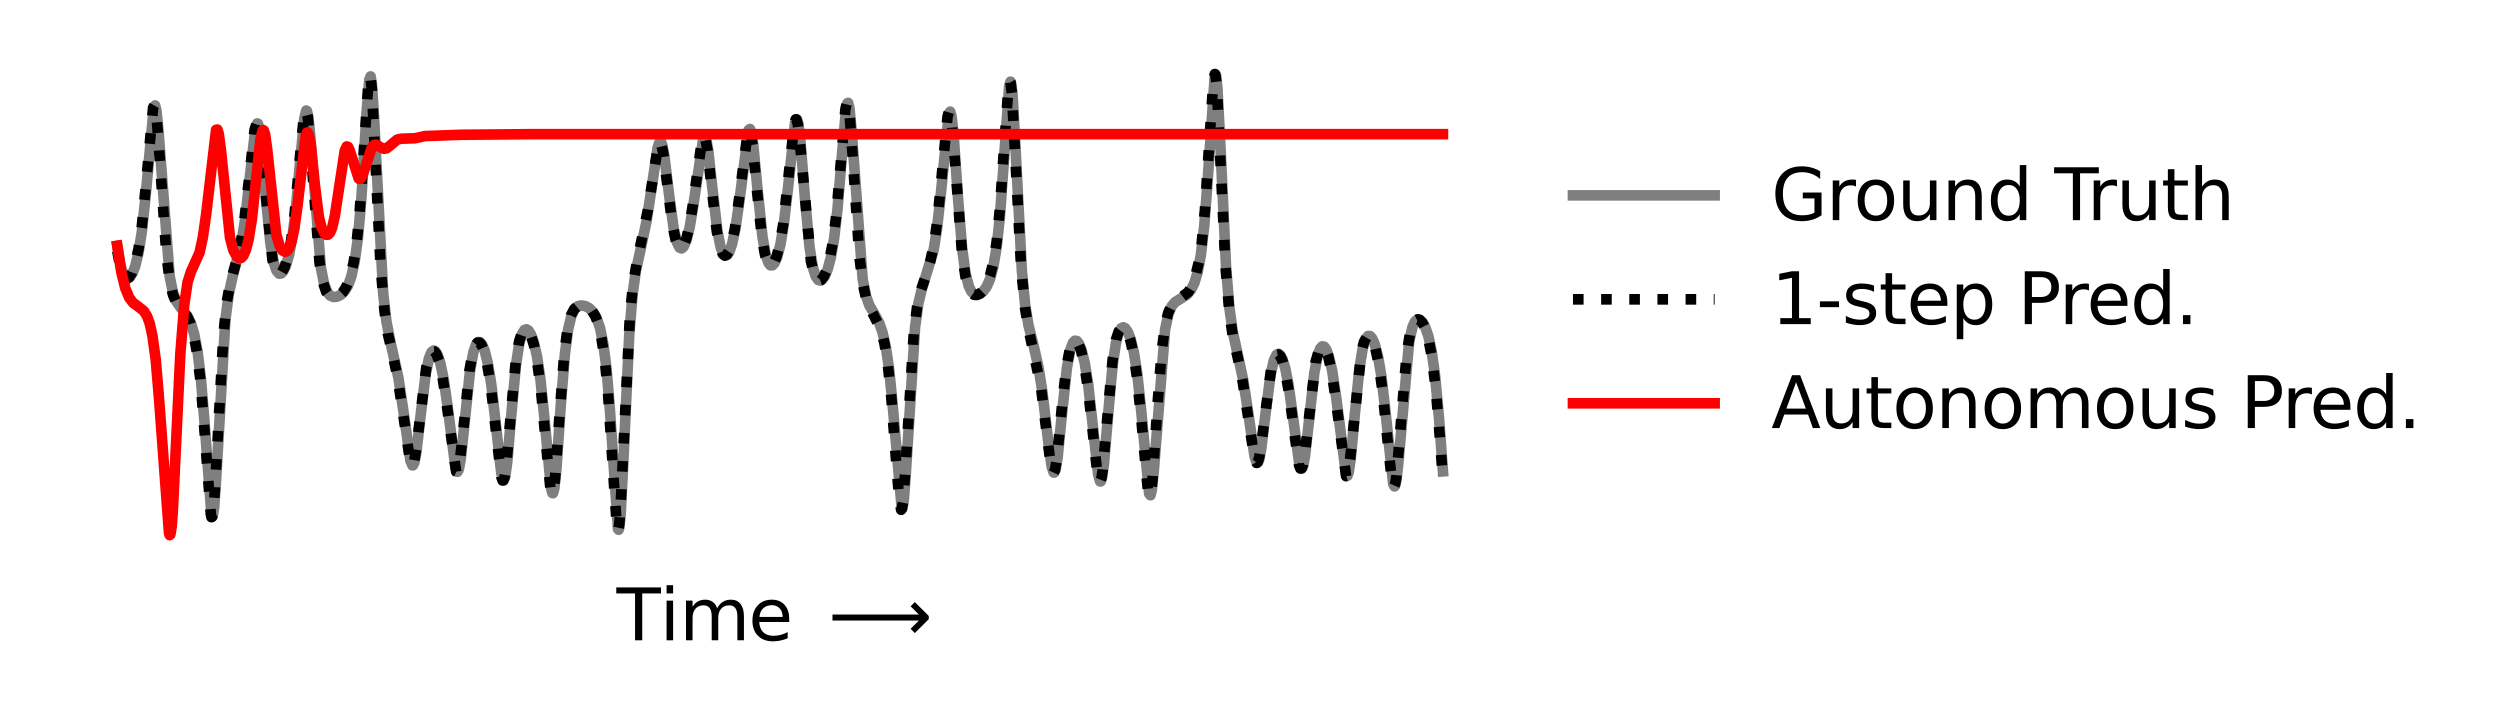 <?xml version="1.0" encoding="utf-8" standalone="no"?>
<!DOCTYPE svg PUBLIC "-//W3C//DTD SVG 1.1//EN"
  "http://www.w3.org/Graphics/SVG/1.1/DTD/svg11.dtd">
<svg xmlns:xlink="http://www.w3.org/1999/xlink" width="352.948pt" height="99.678pt" viewBox="0 0 352.948 99.678" xmlns="http://www.w3.org/2000/svg" version="1.1">
 <defs>
  <style type="text/css">*{stroke-linejoin: round; stroke-linecap: butt}</style>
 </defs>
 <g id="figure_1">
  <g id="patch_1">
   <path d="M 0 99.678 
L 352.948 99.678 
L 352.948 0 
L 0 0 
z
" style="fill: #ffffff"/>
  </g>
  <g id="axes_1">
   <g id="matplotlib.axis_1">
    <g id="text_1">
     <!-- Time $\longrightarrow$ -->
     <g transform="translate(87.035 90.398) scale(0.1 -0.1)">
      <defs>
       <path id="DejaVuSans-54" d="M -19 4666 
L 3928 4666 
L 3928 4134 
L 2272 4134 
L 2272 0 
L 1638 0 
L 1638 4134 
L -19 4134 
L -19 4666 
z
" transform="scale(0.016)"/>
       <path id="DejaVuSans-69" d="M 603 3500 
L 1178 3500 
L 1178 0 
L 603 0 
L 603 3500 
z
M 603 4863 
L 1178 4863 
L 1178 4134 
L 603 4134 
L 603 4863 
z
" transform="scale(0.016)"/>
       <path id="DejaVuSans-6d" d="M 3328 2828 
Q 3544 3216 3844 3400 
Q 4144 3584 4550 3584 
Q 5097 3584 5394 3201 
Q 5691 2819 5691 2113 
L 5691 0 
L 5113 0 
L 5113 2094 
Q 5113 2597 4934 2840 
Q 4756 3084 4391 3084 
Q 3944 3084 3684 2787 
Q 3425 2491 3425 1978 
L 3425 0 
L 2847 0 
L 2847 2094 
Q 2847 2600 2669 2842 
Q 2491 3084 2119 3084 
Q 1678 3084 1418 2786 
Q 1159 2488 1159 1978 
L 1159 0 
L 581 0 
L 581 3500 
L 1159 3500 
L 1159 2956 
Q 1356 3278 1631 3431 
Q 1906 3584 2284 3584 
Q 2666 3584 2933 3390 
Q 3200 3197 3328 2828 
z
" transform="scale(0.016)"/>
       <path id="DejaVuSans-65" d="M 3597 1894 
L 3597 1613 
L 953 1613 
Q 991 1019 1311 708 
Q 1631 397 2203 397 
Q 2534 397 2845 478 
Q 3156 559 3463 722 
L 3463 178 
Q 3153 47 2828 -22 
Q 2503 -91 2169 -91 
Q 1331 -91 842 396 
Q 353 884 353 1716 
Q 353 2575 817 3079 
Q 1281 3584 2069 3584 
Q 2775 3584 3186 3129 
Q 3597 2675 3597 1894 
z
M 3022 2063 
Q 3016 2534 2758 2815 
Q 2500 3097 2075 3097 
Q 1594 3097 1305 2825 
Q 1016 2553 972 2059 
L 3022 2063 
z
" transform="scale(0.016)"/>
       <path id="DejaVuSans-20" transform="scale(0.016)"/>
       <path id="DejaVuSans-27f6" d="M 8863 2147 
L 8863 1866 
L 7634 638 
L 7259 1013 
L 7988 1741 
L 366 1741 
L 366 2272 
L 7988 2272 
L 7259 3000 
L 7634 3375 
L 8863 2147 
z
" transform="scale(0.016)"/>
      </defs>
      <use xlink:href="#DejaVuSans-54" transform="translate(0 0.016)"/>
      <use xlink:href="#DejaVuSans-69" transform="translate(61.084 0.016)"/>
      <use xlink:href="#DejaVuSans-6d" transform="translate(88.867 0.016)"/>
      <use xlink:href="#DejaVuSans-65" transform="translate(186.279 0.016)"/>
      <use xlink:href="#DejaVuSans-20" transform="translate(247.803 0.016)"/>
      <use xlink:href="#DejaVuSans-27f6" transform="translate(299.072 0.016)"/>
     </g>
    </g>
   </g>
   <g id="matplotlib.axis_2"/>
   <g id="line2d_1">
    <path d="M 16.558 34.701 
L 17.026 37.512 
L 17.4 38.712 
L 17.775 39.238 
L 18.056 39.299 
L 18.337 39.126 
L 18.711 38.561 
L 19.086 37.593 
L 19.554 35.685 
L 20.022 32.734 
L 20.584 27.394 
L 21.707 15.189 
L 21.894 14.888 
L 22.082 15.578 
L 22.362 18.343 
L 23.954 39.02 
L 24.422 41.313 
L 24.89 42.537 
L 25.452 43.354 
L 26.482 44.663 
L 26.95 45.643 
L 27.418 47.172 
L 27.886 49.594 
L 28.354 53.382 
L 28.822 59.003 
L 29.852 72.651 
L 29.946 72.916 
L 30.04 72.849 
L 30.227 71.693 
L 30.508 67.716 
L 31.818 45.164 
L 32.287 41.538 
L 32.848 39.016 
L 34.065 34.346 
L 34.627 30.805 
L 35.283 24.923 
L 36.032 18.312 
L 36.312 17.425 
L 36.406 17.46 
L 36.593 18.055 
L 36.874 20.152 
L 37.53 27.893 
L 38.185 34.431 
L 38.653 37.093 
L 39.028 38.202 
L 39.402 38.635 
L 39.683 38.615 
L 39.964 38.342 
L 40.338 37.6 
L 40.806 36.007 
L 41.274 33.482 
L 41.743 29.754 
L 42.398 22.506 
L 42.96 16.702 
L 43.241 15.605 
L 43.334 15.665 
L 43.521 16.468 
L 43.802 19.202 
L 45.3 37.781 
L 45.768 40.129 
L 46.237 41.298 
L 46.611 41.735 
L 47.079 41.933 
L 47.547 41.899 
L 48.109 41.635 
L 48.671 41.09 
L 49.139 40.302 
L 49.607 39.015 
L 50.075 36.909 
L 50.543 33.492 
L 51.011 28.145 
L 51.76 15.82 
L 52.135 11.255 
L 52.322 10.788 
L 52.509 11.9 
L 52.79 16.252 
L 54.101 41.476 
L 54.569 45.466 
L 55.131 48.322 
L 56.254 53.374 
L 56.91 57.758 
L 57.94 65.022 
L 58.22 65.696 
L 58.314 65.686 
L 58.501 65.293 
L 58.782 63.836 
L 59.344 58.987 
L 60.093 52.829 
L 60.561 50.578 
L 60.936 49.693 
L 61.216 49.49 
L 61.497 49.634 
L 61.778 50.1 
L 62.153 51.213 
L 62.621 53.425 
L 63.183 57.333 
L 64.306 66.037 
L 64.587 66.611 
L 64.774 66.286 
L 65.055 64.761 
L 65.523 60.325 
L 66.366 52.298 
L 66.834 49.708 
L 67.208 48.627 
L 67.489 48.293 
L 67.77 48.304 
L 68.051 48.624 
L 68.425 49.51 
L 68.894 51.399 
L 69.362 54.285 
L 70.017 60.069 
L 70.766 66.785 
L 71.047 67.784 
L 71.141 67.791 
L 71.328 67.275 
L 71.609 65.273 
L 72.17 58.717 
L 72.826 51.653 
L 73.294 48.578 
L 73.668 47.214 
L 74.043 46.587 
L 74.324 46.489 
L 74.605 46.655 
L 74.979 47.253 
L 75.354 48.295 
L 75.822 50.347 
L 76.29 53.476 
L 76.852 58.951 
L 77.788 68.905 
L 77.975 69.602 
L 78.069 69.628 
L 78.256 68.994 
L 78.537 66.454 
L 79.192 56.89 
L 79.754 49.941 
L 80.222 46.421 
L 80.69 44.514 
L 81.158 43.595 
L 81.626 43.214 
L 82.095 43.119 
L 82.656 43.222 
L 83.218 43.529 
L 83.78 44.113 
L 84.248 44.952 
L 84.716 46.33 
L 85.184 48.598 
L 85.652 52.292 
L 86.12 58.056 
L 87.244 74.663 
L 87.338 74.789 
L 87.431 74.502 
L 87.618 72.698 
L 87.993 65.336 
L 88.836 47.284 
L 89.304 41.574 
L 89.772 38.23 
L 90.427 35.241 
L 91.27 31.279 
L 91.925 26.974 
L 92.861 20.738 
L 93.142 19.995 
L 93.329 20.034 
L 93.517 20.525 
L 93.798 22.027 
L 94.453 27.449 
L 95.108 32.255 
L 95.576 34.247 
L 95.951 34.974 
L 96.232 35.074 
L 96.513 34.831 
L 96.887 34.005 
L 97.355 32.173 
L 97.917 28.777 
L 99.321 19.298 
L 99.509 19.199 
L 99.696 19.622 
L 99.977 21.169 
L 100.539 26.269 
L 101.288 32.657 
L 101.756 34.97 
L 102.13 35.884 
L 102.411 36.108 
L 102.692 35.986 
L 102.973 35.546 
L 103.347 34.477 
L 103.815 32.32 
L 104.377 28.433 
L 105.688 18.364 
L 105.875 18.206 
L 106.062 18.666 
L 106.343 20.439 
L 106.905 26.315 
L 107.654 33.511 
L 108.122 36.079 
L 108.497 37.135 
L 108.777 37.461 
L 109.058 37.454 
L 109.339 37.153 
L 109.714 36.314 
L 110.182 34.512 
L 110.65 31.721 
L 111.212 26.872 
L 112.242 17.337 
L 112.429 16.833 
L 112.522 16.857 
L 112.71 17.479 
L 112.991 19.729 
L 113.646 28.047 
L 114.301 34.978 
L 114.769 37.787 
L 115.144 38.987 
L 115.518 39.526 
L 115.799 39.608 
L 116.08 39.467 
L 116.455 38.966 
L 116.829 38.092 
L 117.297 36.351 
L 117.765 33.628 
L 118.233 29.576 
L 118.889 21.605 
L 119.451 15.402 
L 119.638 14.574 
L 119.731 14.523 
L 119.919 15.208 
L 120.2 18.051 
L 121.791 39.406 
L 122.259 41.781 
L 122.727 43.094 
L 123.476 44.374 
L 124.132 45.605 
L 124.6 46.953 
L 125.068 49.026 
L 125.536 52.224 
L 126.004 56.98 
L 127.315 71.863 
L 127.409 71.744 
L 127.596 70.601 
L 127.877 66.922 
L 129.188 46.205 
L 129.656 42.838 
L 130.124 40.884 
L 131.809 35.318 
L 132.277 32.376 
L 132.839 27.231 
L 133.962 16.015 
L 134.15 15.763 
L 134.337 16.395 
L 134.618 18.889 
L 135.273 28.258 
L 135.835 35.087 
L 136.303 38.552 
L 136.771 40.418 
L 137.146 41.168 
L 137.52 41.517 
L 137.895 41.609 
L 138.363 41.48 
L 138.831 41.114 
L 139.299 40.466 
L 139.767 39.4 
L 140.235 37.673 
L 140.703 34.892 
L 141.171 30.515 
L 141.733 22.609 
L 142.482 12.079 
L 142.669 11.53 
L 142.763 11.797 
L 142.95 13.426 
L 143.325 20.076 
L 144.261 38.139 
L 144.729 43.032 
L 145.197 45.905 
L 145.946 48.895 
L 146.602 51.784 
L 147.163 55.326 
L 148.006 62.516 
L 148.474 65.88 
L 148.755 66.712 
L 148.849 66.711 
L 149.036 66.265 
L 149.317 64.557 
L 149.878 58.898 
L 150.627 51.919 
L 151.096 49.418 
L 151.47 48.399 
L 151.751 48.102 
L 152.032 48.142 
L 152.313 48.484 
L 152.687 49.393 
L 153.155 51.309 
L 153.623 54.23 
L 154.279 60.103 
L 155.028 66.951 
L 155.309 67.963 
L 155.402 67.965 
L 155.589 67.425 
L 155.87 65.358 
L 156.432 58.64 
L 157.087 51.464 
L 157.556 48.357 
L 157.93 46.976 
L 158.305 46.328 
L 158.585 46.209 
L 158.866 46.344 
L 159.241 46.884 
L 159.615 47.846 
L 160.083 49.758 
L 160.552 52.709 
L 161.113 57.996 
L 162.237 69.696 
L 162.424 69.922 
L 162.611 69.201 
L 162.892 66.484 
L 164.484 46.534 
L 164.952 44.34 
L 165.42 43.219 
L 165.888 42.657 
L 166.637 42.195 
L 167.573 41.597 
L 168.135 40.933 
L 168.603 40.002 
L 169.071 38.48 
L 169.539 35.984 
L 170.008 31.945 
L 170.476 25.752 
L 171.506 10.635 
L 171.599 10.493 
L 171.693 10.76 
L 171.88 12.515 
L 172.255 19.777 
L 173.097 37.752 
L 173.565 43.467 
L 174.033 46.814 
L 174.689 49.793 
L 175.531 53.73 
L 176.187 58.044 
L 177.123 64.46 
L 177.404 65.291 
L 177.591 65.306 
L 177.778 64.857 
L 178.059 63.389 
L 178.621 58.736 
L 179.37 52.953 
L 179.838 50.873 
L 180.213 50.092 
L 180.494 49.955 
L 180.774 50.164 
L 181.055 50.696 
L 181.43 51.901 
L 181.898 54.226 
L 182.553 58.949 
L 183.396 65.243 
L 183.677 66.121 
L 183.77 66.167 
L 183.958 65.855 
L 184.238 64.426 
L 184.707 60.277 
L 185.549 52.681 
L 186.017 50.205 
L 186.392 49.186 
L 186.673 48.894 
L 186.954 48.952 
L 187.234 49.329 
L 187.609 50.309 
L 188.077 52.341 
L 188.639 56.091 
L 190.043 67.063 
L 190.23 67.167 
L 190.418 66.633 
L 190.699 64.726 
L 191.26 58.632 
L 191.916 52.062 
L 192.384 49.197 
L 192.758 47.953 
L 193.133 47.441 
L 193.414 47.443 
L 193.694 47.731 
L 194.069 48.54 
L 194.537 50.283 
L 195.005 53.005 
L 195.567 57.81 
L 196.69 68.33 
L 196.878 68.669 
L 196.971 68.545 
L 197.159 67.698 
L 197.439 65.116 
L 198.937 48.261 
L 199.406 46.175 
L 199.78 45.369 
L 200.155 45.084 
L 200.435 45.124 
L 200.81 45.459 
L 201.184 46.11 
L 201.653 47.452 
L 202.121 49.603 
L 202.589 52.921 
L 203.151 58.931 
L 203.712 66.549 
L 203.712 66.549 
" clip-path="url(#p9e19282b6b)" style="fill: none; stroke: #000000; stroke-opacity: 0.5; stroke-width: 1.5; stroke-linecap: square"/>
   </g>
   <g id="line2d_2">
    <path d="M 16.558 35.442 
L 17.026 37.948 
L 17.4 38.965 
L 17.681 39.294 
L 17.962 39.333 
L 18.243 39.13 
L 18.617 38.508 
L 19.086 37.159 
L 19.554 35.118 
L 20.022 31.925 
L 20.584 26.278 
L 21.613 15.198 
L 21.801 14.869 
L 21.894 15.037 
L 22.082 16.183 
L 22.456 21.084 
L 23.486 35.926 
L 23.954 39.559 
L 24.422 41.637 
L 24.89 42.732 
L 25.452 43.461 
L 26.388 44.612 
L 26.856 45.595 
L 27.324 47.168 
L 27.793 49.745 
L 28.261 53.435 
L 28.729 58.987 
L 29.759 72.565 
L 29.852 73.017 
L 29.946 72.963 
L 30.133 71.931 
L 30.32 69.386 
L 31.538 47.31 
L 32.006 42.682 
L 32.474 40.076 
L 33.316 37.03 
L 33.972 34.311 
L 34.44 31.514 
L 35.095 25.806 
L 35.938 18.324 
L 36.219 17.457 
L 36.312 17.476 
L 36.5 18.052 
L 36.781 20.161 
L 38.466 36.73 
L 38.84 38.045 
L 39.215 38.619 
L 39.496 38.669 
L 39.776 38.449 
L 40.151 37.764 
L 40.619 36.292 
L 41.087 34.047 
L 41.555 30.541 
L 42.211 23.632 
L 42.866 16.688 
L 43.147 15.617 
L 43.241 15.64 
L 43.428 16.391 
L 43.709 19.196 
L 45.113 37.128 
L 45.581 39.814 
L 46.049 41.2 
L 46.424 41.719 
L 46.892 41.961 
L 47.36 41.946 
L 47.922 41.69 
L 48.39 41.257 
L 48.858 40.531 
L 49.326 39.37 
L 49.888 37.214 
L 50.262 35.009 
L 50.731 30.524 
L 51.292 22.339 
L 52.041 11.214 
L 52.229 10.731 
L 52.322 10.956 
L 52.509 12.755 
L 52.884 20.388 
L 53.726 37.586 
L 54.288 43.979 
L 54.756 47.136 
L 55.505 50.319 
L 56.161 53.511 
L 56.816 57.796 
L 57.94 65.392 
L 58.127 65.705 
L 58.314 65.578 
L 58.501 64.995 
L 58.782 63.202 
L 60.187 51.819 
L 60.655 50.139 
L 61.029 49.607 
L 61.31 49.606 
L 61.591 49.932 
L 61.965 50.908 
L 62.434 52.994 
L 62.995 56.627 
L 64.4 66.588 
L 64.493 66.63 
L 64.681 66.341 
L 64.868 65.513 
L 65.242 62.223 
L 66.272 52.306 
L 66.74 49.772 
L 67.115 48.723 
L 67.396 48.387 
L 67.676 48.373 
L 67.957 48.657 
L 68.332 49.524 
L 68.706 51.011 
L 69.268 54.364 
L 69.923 60.042 
L 70.766 67.303 
L 70.953 67.835 
L 71.047 67.826 
L 71.234 67.367 
L 71.421 66.241 
L 71.89 60.967 
L 72.826 50.888 
L 73.294 48.173 
L 73.668 47.051 
L 74.043 46.586 
L 74.324 46.565 
L 74.605 46.789 
L 74.979 47.466 
L 75.354 48.643 
L 75.822 50.957 
L 76.384 55.161 
L 77.039 62.251 
L 77.694 68.827 
L 77.882 69.686 
L 77.975 69.692 
L 78.162 69.117 
L 78.35 67.684 
L 78.911 59.738 
L 79.66 49.906 
L 80.128 46.375 
L 80.597 44.53 
L 81.065 43.636 
L 81.533 43.244 
L 82.001 43.125 
L 82.563 43.198 
L 83.124 43.473 
L 83.593 43.916 
L 84.061 44.679 
L 84.435 45.677 
L 84.903 47.71 
L 85.371 50.7 
L 85.84 55.502 
L 86.401 64.209 
L 87.057 73.946 
L 87.244 74.938 
L 87.431 74.012 
L 87.618 71.402 
L 88.929 44.554 
L 89.397 39.903 
L 89.959 36.799 
L 91.457 29.687 
L 92.955 20.221 
L 93.142 20.042 
L 93.329 20.307 
L 93.61 21.5 
L 94.078 25.059 
L 94.921 31.699 
L 95.389 33.917 
L 95.764 34.817 
L 96.045 35.043 
L 96.232 34.999 
L 96.513 34.658 
L 96.887 33.726 
L 97.355 31.801 
L 97.823 28.844 
L 99.134 19.593 
L 99.321 19.249 
L 99.415 19.261 
L 99.602 19.68 
L 99.883 21.212 
L 100.445 26.328 
L 101.194 32.655 
L 101.662 34.951 
L 102.037 35.856 
L 102.317 36.078 
L 102.598 35.955 
L 102.879 35.512 
L 103.254 34.461 
L 103.722 32.394 
L 104.19 29.188 
L 105.594 18.412 
L 105.781 18.244 
L 105.969 18.691 
L 106.25 20.46 
L 106.811 26.355 
L 107.56 33.524 
L 108.028 36.095 
L 108.403 37.145 
L 108.684 37.461 
L 108.965 37.44 
L 109.246 37.118 
L 109.62 36.248 
L 110.088 34.489 
L 110.556 31.728 
L 111.212 25.883 
L 112.148 17.358 
L 112.335 16.859 
L 112.429 16.861 
L 112.616 17.452 
L 112.897 19.728 
L 114.489 36.913 
L 114.957 38.83 
L 115.331 39.511 
L 115.612 39.659 
L 115.893 39.562 
L 116.267 39.1 
L 116.642 38.255 
L 117.11 36.642 
L 117.578 34.203 
L 118.046 30.456 
L 118.608 24.06 
L 119.357 15.385 
L 119.544 14.588 
L 119.638 14.505 
L 119.731 14.657 
L 119.919 15.812 
L 120.293 20.885 
L 121.323 36.2 
L 121.791 39.927 
L 122.259 42.097 
L 122.727 43.296 
L 124.413 46.61 
L 124.881 48.574 
L 125.349 51.618 
L 125.817 55.918 
L 126.472 64.628 
L 126.941 70.363 
L 127.221 71.973 
L 127.315 71.834 
L 127.502 70.829 
L 127.783 66.803 
L 129 47.148 
L 129.468 43.337 
L 129.936 41.195 
L 130.685 39.01 
L 131.341 36.872 
L 131.903 34.232 
L 132.371 30.798 
L 133.026 24.039 
L 133.775 16.447 
L 133.962 15.802 
L 134.056 15.754 
L 134.15 15.921 
L 134.337 16.967 
L 134.711 21.374 
L 135.835 35.965 
L 136.303 39.068 
L 136.771 40.727 
L 137.146 41.36 
L 137.52 41.62 
L 137.895 41.646 
L 138.363 41.443 
L 138.831 40.982 
L 139.299 40.181 
L 139.767 38.913 
L 140.235 37.025 
L 140.703 34.135 
L 141.171 29.387 
L 141.733 21.14 
L 142.388 12.044 
L 142.576 11.494 
L 142.669 11.651 
L 142.857 13.172 
L 143.231 20.129 
L 144.167 37.893 
L 144.729 43.581 
L 145.197 46.404 
L 146.976 54.759 
L 147.725 60.795 
L 148.38 65.907 
L 148.661 66.74 
L 148.755 66.733 
L 148.942 66.337 
L 149.223 64.657 
L 149.972 56.865 
L 150.534 51.929 
L 151.002 49.483 
L 151.376 48.494 
L 151.657 48.193 
L 151.938 48.207 
L 152.219 48.514 
L 152.594 49.406 
L 153.062 51.387 
L 153.623 55.014 
L 154.279 61.028 
L 154.934 66.908 
L 155.215 68.017 
L 155.309 68.002 
L 155.496 67.523 
L 155.683 66.354 
L 156.151 60.943 
L 157.087 50.687 
L 157.556 47.939 
L 157.93 46.801 
L 158.305 46.314 
L 158.585 46.27 
L 158.866 46.463 
L 159.241 47.078 
L 159.615 48.159 
L 160.083 50.322 
L 160.552 53.557 
L 161.113 59.067 
L 162.05 69.17 
L 162.237 70.012 
L 162.33 69.988 
L 162.518 69.341 
L 162.705 67.772 
L 163.454 56.586 
L 164.016 49.479 
L 164.484 45.937 
L 164.952 44.072 
L 165.42 43.122 
L 165.982 42.552 
L 167.761 41.232 
L 168.229 40.447 
L 168.697 39.211 
L 169.259 36.956 
L 169.633 34.552 
L 170.101 29.707 
L 170.663 21.084 
L 171.318 11.132 
L 171.506 10.455 
L 171.599 10.601 
L 171.786 12.214 
L 172.161 19.847 
L 173.004 37.522 
L 173.565 44.147 
L 174.033 47.406 
L 174.782 50.666 
L 175.438 53.866 
L 176.187 58.764 
L 177.123 64.867 
L 177.404 65.358 
L 177.591 65.168 
L 177.778 64.54 
L 178.059 62.754 
L 179.464 52.026 
L 179.932 50.488 
L 180.213 50.093 
L 180.494 50.044 
L 180.774 50.328 
L 181.055 50.961 
L 181.43 52.356 
L 181.991 55.486 
L 182.74 61.219 
L 183.396 65.694 
L 183.583 66.143 
L 183.77 66.1 
L 183.958 65.581 
L 184.238 63.796 
L 185.736 51.078 
L 186.205 49.467 
L 186.579 48.986 
L 186.86 49.013 
L 187.141 49.354 
L 187.515 50.332 
L 187.983 52.43 
L 188.545 56.133 
L 190.043 67.228 
L 190.137 67.195 
L 190.324 66.722 
L 190.605 64.822 
L 192.197 49.673 
L 192.571 48.257 
L 192.946 47.596 
L 193.226 47.482 
L 193.507 47.649 
L 193.788 48.089 
L 194.163 49.147 
L 194.631 51.324 
L 195.192 55.257 
L 195.848 61.781 
L 196.503 67.854 
L 196.69 68.668 
L 196.784 68.722 
L 196.971 68.308 
L 197.159 67.175 
L 197.533 62.66 
L 198.563 50.262 
L 199.031 47.227 
L 199.406 45.931 
L 199.78 45.292 
L 200.155 45.098 
L 200.435 45.182 
L 200.81 45.57 
L 201.184 46.295 
L 201.653 47.804 
L 202.121 50.257 
L 202.682 54.718 
L 203.244 61.382 
L 203.712 67.71 
L 203.712 67.71 
" clip-path="url(#p9e19282b6b)" style="fill: none; stroke-dasharray: 1.5,2.475; stroke-dashoffset: 0; stroke: #000000; stroke-width: 1.5"/>
   </g>
   <g id="line2d_3">
    <path d="M 16.558 34.701 
L 17.119 38.38 
L 17.681 40.68 
L 18.243 42.032 
L 18.805 42.762 
L 19.554 43.307 
L 20.303 43.91 
L 20.771 44.656 
L 21.145 45.703 
L 21.52 47.407 
L 21.988 50.81 
L 22.456 56.335 
L 23.86 75.257 
L 23.954 75.545 
L 24.048 75.471 
L 24.235 74.387 
L 24.422 71.747 
L 25.452 50.061 
L 26.014 43 
L 26.482 39.836 
L 26.95 38.377 
L 28.167 35.674 
L 28.635 33.536 
L 29.103 30.263 
L 30.508 18.326 
L 30.695 18.291 
L 30.882 18.877 
L 31.163 20.936 
L 32.474 33.569 
L 32.942 35.327 
L 33.41 36.202 
L 33.785 36.46 
L 34.065 36.408 
L 34.346 36.117 
L 34.721 35.268 
L 35.095 33.805 
L 35.563 30.928 
L 36.125 25.588 
L 36.781 19.603 
L 37.061 18.441 
L 37.155 18.359 
L 37.249 18.428 
L 37.436 19.025 
L 37.717 21.057 
L 39.028 33.202 
L 39.496 34.76 
L 39.87 35.363 
L 40.245 35.553 
L 40.525 35.43 
L 40.806 35.04 
L 41.181 34.008 
L 41.555 32.27 
L 42.023 28.911 
L 43.147 19.21 
L 43.334 18.725 
L 43.428 18.701 
L 43.615 19.078 
L 43.896 20.667 
L 44.458 26.161 
L 45.019 30.61 
L 45.394 32.135 
L 45.768 32.905 
L 46.049 33.143 
L 46.33 33.125 
L 46.611 32.828 
L 46.892 32.16 
L 47.266 30.515 
L 47.828 26.81 
L 48.671 21.268 
L 48.952 20.675 
L 49.139 20.734 
L 49.42 21.37 
L 50.637 25.212 
L 50.824 25.271 
L 51.011 25.102 
L 51.292 24.447 
L 52.509 20.758 
L 52.884 20.428 
L 53.165 20.441 
L 53.726 20.792 
L 54.195 21.003 
L 54.569 20.94 
L 55.037 20.587 
L 56.067 19.714 
L 56.629 19.586 
L 58.595 19.519 
L 59.999 19.209 
L 65.149 19.027 
L 74.792 18.944 
L 183.583 18.939 
L 203.712 18.939 
L 203.712 18.939 
" clip-path="url(#p9e19282b6b)" style="fill: none; stroke: #ff0000; stroke-width: 1.5; stroke-linecap: square"/>
   </g>
   <g id="legend_1">
    <g id="line2d_4">
     <path d="M 222.07 27.581 
L 232.07 27.581 
L 242.07 27.581 
" style="fill: none; stroke: #000000; stroke-opacity: 0.5; stroke-width: 1.5; stroke-linecap: square"/>
    </g>
    <g id="text_2">
     <!-- Ground Truth -->
     <g transform="translate(250.07 31.081) scale(0.1 -0.1)">
      <defs>
       <path id="DejaVuSans-47" d="M 3809 666 
L 3809 1919 
L 2778 1919 
L 2778 2438 
L 4434 2438 
L 4434 434 
Q 4069 175 3628 42 
Q 3188 -91 2688 -91 
Q 1594 -91 976 548 
Q 359 1188 359 2328 
Q 359 3472 976 4111 
Q 1594 4750 2688 4750 
Q 3144 4750 3555 4637 
Q 3966 4525 4313 4306 
L 4313 3634 
Q 3963 3931 3569 4081 
Q 3175 4231 2741 4231 
Q 1884 4231 1454 3753 
Q 1025 3275 1025 2328 
Q 1025 1384 1454 906 
Q 1884 428 2741 428 
Q 3075 428 3337 486 
Q 3600 544 3809 666 
z
" transform="scale(0.016)"/>
       <path id="DejaVuSans-72" d="M 2631 2963 
Q 2534 3019 2420 3045 
Q 2306 3072 2169 3072 
Q 1681 3072 1420 2755 
Q 1159 2438 1159 1844 
L 1159 0 
L 581 0 
L 581 3500 
L 1159 3500 
L 1159 2956 
Q 1341 3275 1631 3429 
Q 1922 3584 2338 3584 
Q 2397 3584 2469 3576 
Q 2541 3569 2628 3553 
L 2631 2963 
z
" transform="scale(0.016)"/>
       <path id="DejaVuSans-6f" d="M 1959 3097 
Q 1497 3097 1228 2736 
Q 959 2375 959 1747 
Q 959 1119 1226 758 
Q 1494 397 1959 397 
Q 2419 397 2687 759 
Q 2956 1122 2956 1747 
Q 2956 2369 2687 2733 
Q 2419 3097 1959 3097 
z
M 1959 3584 
Q 2709 3584 3137 3096 
Q 3566 2609 3566 1747 
Q 3566 888 3137 398 
Q 2709 -91 1959 -91 
Q 1206 -91 779 398 
Q 353 888 353 1747 
Q 353 2609 779 3096 
Q 1206 3584 1959 3584 
z
" transform="scale(0.016)"/>
       <path id="DejaVuSans-75" d="M 544 1381 
L 544 3500 
L 1119 3500 
L 1119 1403 
Q 1119 906 1312 657 
Q 1506 409 1894 409 
Q 2359 409 2629 706 
Q 2900 1003 2900 1516 
L 2900 3500 
L 3475 3500 
L 3475 0 
L 2900 0 
L 2900 538 
Q 2691 219 2414 64 
Q 2138 -91 1772 -91 
Q 1169 -91 856 284 
Q 544 659 544 1381 
z
M 1991 3584 
L 1991 3584 
z
" transform="scale(0.016)"/>
       <path id="DejaVuSans-6e" d="M 3513 2113 
L 3513 0 
L 2938 0 
L 2938 2094 
Q 2938 2591 2744 2837 
Q 2550 3084 2163 3084 
Q 1697 3084 1428 2787 
Q 1159 2491 1159 1978 
L 1159 0 
L 581 0 
L 581 3500 
L 1159 3500 
L 1159 2956 
Q 1366 3272 1645 3428 
Q 1925 3584 2291 3584 
Q 2894 3584 3203 3211 
Q 3513 2838 3513 2113 
z
" transform="scale(0.016)"/>
       <path id="DejaVuSans-64" d="M 2906 2969 
L 2906 4863 
L 3481 4863 
L 3481 0 
L 2906 0 
L 2906 525 
Q 2725 213 2448 61 
Q 2172 -91 1784 -91 
Q 1150 -91 751 415 
Q 353 922 353 1747 
Q 353 2572 751 3078 
Q 1150 3584 1784 3584 
Q 2172 3584 2448 3432 
Q 2725 3281 2906 2969 
z
M 947 1747 
Q 947 1113 1208 752 
Q 1469 391 1925 391 
Q 2381 391 2643 752 
Q 2906 1113 2906 1747 
Q 2906 2381 2643 2742 
Q 2381 3103 1925 3103 
Q 1469 3103 1208 2742 
Q 947 2381 947 1747 
z
" transform="scale(0.016)"/>
       <path id="DejaVuSans-74" d="M 1172 4494 
L 1172 3500 
L 2356 3500 
L 2356 3053 
L 1172 3053 
L 1172 1153 
Q 1172 725 1289 603 
Q 1406 481 1766 481 
L 2356 481 
L 2356 0 
L 1766 0 
Q 1100 0 847 248 
Q 594 497 594 1153 
L 594 3053 
L 172 3053 
L 172 3500 
L 594 3500 
L 594 4494 
L 1172 4494 
z
" transform="scale(0.016)"/>
       <path id="DejaVuSans-68" d="M 3513 2113 
L 3513 0 
L 2938 0 
L 2938 2094 
Q 2938 2591 2744 2837 
Q 2550 3084 2163 3084 
Q 1697 3084 1428 2787 
Q 1159 2491 1159 1978 
L 1159 0 
L 581 0 
L 581 4863 
L 1159 4863 
L 1159 2956 
Q 1366 3272 1645 3428 
Q 1925 3584 2291 3584 
Q 2894 3584 3203 3211 
Q 3513 2838 3513 2113 
z
" transform="scale(0.016)"/>
      </defs>
      <use xlink:href="#DejaVuSans-47"/>
      <use xlink:href="#DejaVuSans-72" x="77.49"/>
      <use xlink:href="#DejaVuSans-6f" x="116.354"/>
      <use xlink:href="#DejaVuSans-75" x="177.535"/>
      <use xlink:href="#DejaVuSans-6e" x="240.914"/>
      <use xlink:href="#DejaVuSans-64" x="304.293"/>
      <use xlink:href="#DejaVuSans-20" x="367.77"/>
      <use xlink:href="#DejaVuSans-54" x="399.557"/>
      <use xlink:href="#DejaVuSans-72" x="445.891"/>
      <use xlink:href="#DejaVuSans-75" x="487.004"/>
      <use xlink:href="#DejaVuSans-74" x="550.383"/>
      <use xlink:href="#DejaVuSans-68" x="589.592"/>
     </g>
    </g>
    <g id="line2d_5">
     <path d="M 222.07 42.259 
L 232.07 42.259 
L 242.07 42.259 
" style="fill: none; stroke-dasharray: 1.5,2.475; stroke-dashoffset: 0; stroke: #000000; stroke-width: 1.5"/>
    </g>
    <g id="text_3">
     <!-- 1-step Pred. -->
     <g transform="translate(250.07 45.759) scale(0.1 -0.1)">
      <defs>
       <path id="DejaVuSans-31" d="M 794 531 
L 1825 531 
L 1825 4091 
L 703 3866 
L 703 4441 
L 1819 4666 
L 2450 4666 
L 2450 531 
L 3481 531 
L 3481 0 
L 794 0 
L 794 531 
z
" transform="scale(0.016)"/>
       <path id="DejaVuSans-2d" d="M 313 2009 
L 1997 2009 
L 1997 1497 
L 313 1497 
L 313 2009 
z
" transform="scale(0.016)"/>
       <path id="DejaVuSans-73" d="M 2834 3397 
L 2834 2853 
Q 2591 2978 2328 3040 
Q 2066 3103 1784 3103 
Q 1356 3103 1142 2972 
Q 928 2841 928 2578 
Q 928 2378 1081 2264 
Q 1234 2150 1697 2047 
L 1894 2003 
Q 2506 1872 2764 1633 
Q 3022 1394 3022 966 
Q 3022 478 2636 193 
Q 2250 -91 1575 -91 
Q 1294 -91 989 -36 
Q 684 19 347 128 
L 347 722 
Q 666 556 975 473 
Q 1284 391 1588 391 
Q 1994 391 2212 530 
Q 2431 669 2431 922 
Q 2431 1156 2273 1281 
Q 2116 1406 1581 1522 
L 1381 1569 
Q 847 1681 609 1914 
Q 372 2147 372 2553 
Q 372 3047 722 3315 
Q 1072 3584 1716 3584 
Q 2034 3584 2315 3537 
Q 2597 3491 2834 3397 
z
" transform="scale(0.016)"/>
       <path id="DejaVuSans-70" d="M 1159 525 
L 1159 -1331 
L 581 -1331 
L 581 3500 
L 1159 3500 
L 1159 2969 
Q 1341 3281 1617 3432 
Q 1894 3584 2278 3584 
Q 2916 3584 3314 3078 
Q 3713 2572 3713 1747 
Q 3713 922 3314 415 
Q 2916 -91 2278 -91 
Q 1894 -91 1617 61 
Q 1341 213 1159 525 
z
M 3116 1747 
Q 3116 2381 2855 2742 
Q 2594 3103 2138 3103 
Q 1681 3103 1420 2742 
Q 1159 2381 1159 1747 
Q 1159 1113 1420 752 
Q 1681 391 2138 391 
Q 2594 391 2855 752 
Q 3116 1113 3116 1747 
z
" transform="scale(0.016)"/>
       <path id="DejaVuSans-50" d="M 1259 4147 
L 1259 2394 
L 2053 2394 
Q 2494 2394 2734 2622 
Q 2975 2850 2975 3272 
Q 2975 3691 2734 3919 
Q 2494 4147 2053 4147 
L 1259 4147 
z
M 628 4666 
L 2053 4666 
Q 2838 4666 3239 4311 
Q 3641 3956 3641 3272 
Q 3641 2581 3239 2228 
Q 2838 1875 2053 1875 
L 1259 1875 
L 1259 0 
L 628 0 
L 628 4666 
z
" transform="scale(0.016)"/>
       <path id="DejaVuSans-2e" d="M 684 794 
L 1344 794 
L 1344 0 
L 684 0 
L 684 794 
z
" transform="scale(0.016)"/>
      </defs>
      <use xlink:href="#DejaVuSans-31"/>
      <use xlink:href="#DejaVuSans-2d" x="63.623"/>
      <use xlink:href="#DejaVuSans-73" x="99.707"/>
      <use xlink:href="#DejaVuSans-74" x="151.807"/>
      <use xlink:href="#DejaVuSans-65" x="191.016"/>
      <use xlink:href="#DejaVuSans-70" x="252.539"/>
      <use xlink:href="#DejaVuSans-20" x="316.016"/>
      <use xlink:href="#DejaVuSans-50" x="347.803"/>
      <use xlink:href="#DejaVuSans-72" x="406.355"/>
      <use xlink:href="#DejaVuSans-65" x="445.219"/>
      <use xlink:href="#DejaVuSans-64" x="506.742"/>
      <use xlink:href="#DejaVuSans-2e" x="570.219"/>
     </g>
    </g>
    <g id="line2d_6">
     <path d="M 222.07 56.938 
L 232.07 56.938 
L 242.07 56.938 
" style="fill: none; stroke: #ff0000; stroke-width: 1.5; stroke-linecap: square"/>
    </g>
    <g id="text_4">
     <!-- Autonomous Pred. -->
     <g transform="translate(250.07 60.438) scale(0.1 -0.1)">
      <defs>
       <path id="DejaVuSans-41" d="M 2188 4044 
L 1331 1722 
L 3047 1722 
L 2188 4044 
z
M 1831 4666 
L 2547 4666 
L 4325 0 
L 3669 0 
L 3244 1197 
L 1141 1197 
L 716 0 
L 50 0 
L 1831 4666 
z
" transform="scale(0.016)"/>
      </defs>
      <use xlink:href="#DejaVuSans-41"/>
      <use xlink:href="#DejaVuSans-75" x="68.408"/>
      <use xlink:href="#DejaVuSans-74" x="131.787"/>
      <use xlink:href="#DejaVuSans-6f" x="170.996"/>
      <use xlink:href="#DejaVuSans-6e" x="232.178"/>
      <use xlink:href="#DejaVuSans-6f" x="295.557"/>
      <use xlink:href="#DejaVuSans-6d" x="356.738"/>
      <use xlink:href="#DejaVuSans-6f" x="454.15"/>
      <use xlink:href="#DejaVuSans-75" x="515.332"/>
      <use xlink:href="#DejaVuSans-73" x="578.711"/>
      <use xlink:href="#DejaVuSans-20" x="630.811"/>
      <use xlink:href="#DejaVuSans-50" x="662.598"/>
      <use xlink:href="#DejaVuSans-72" x="721.15"/>
      <use xlink:href="#DejaVuSans-65" x="760.014"/>
      <use xlink:href="#DejaVuSans-64" x="821.537"/>
      <use xlink:href="#DejaVuSans-2e" x="885.014"/>
     </g>
    </g>
   </g>
  </g>
 </g>
 <defs>
  <clipPath id="p9e19282b6b">
   <rect x="7.2" y="7.2" width="205.87" height="71.6"/>
  </clipPath>
 </defs>
</svg>
